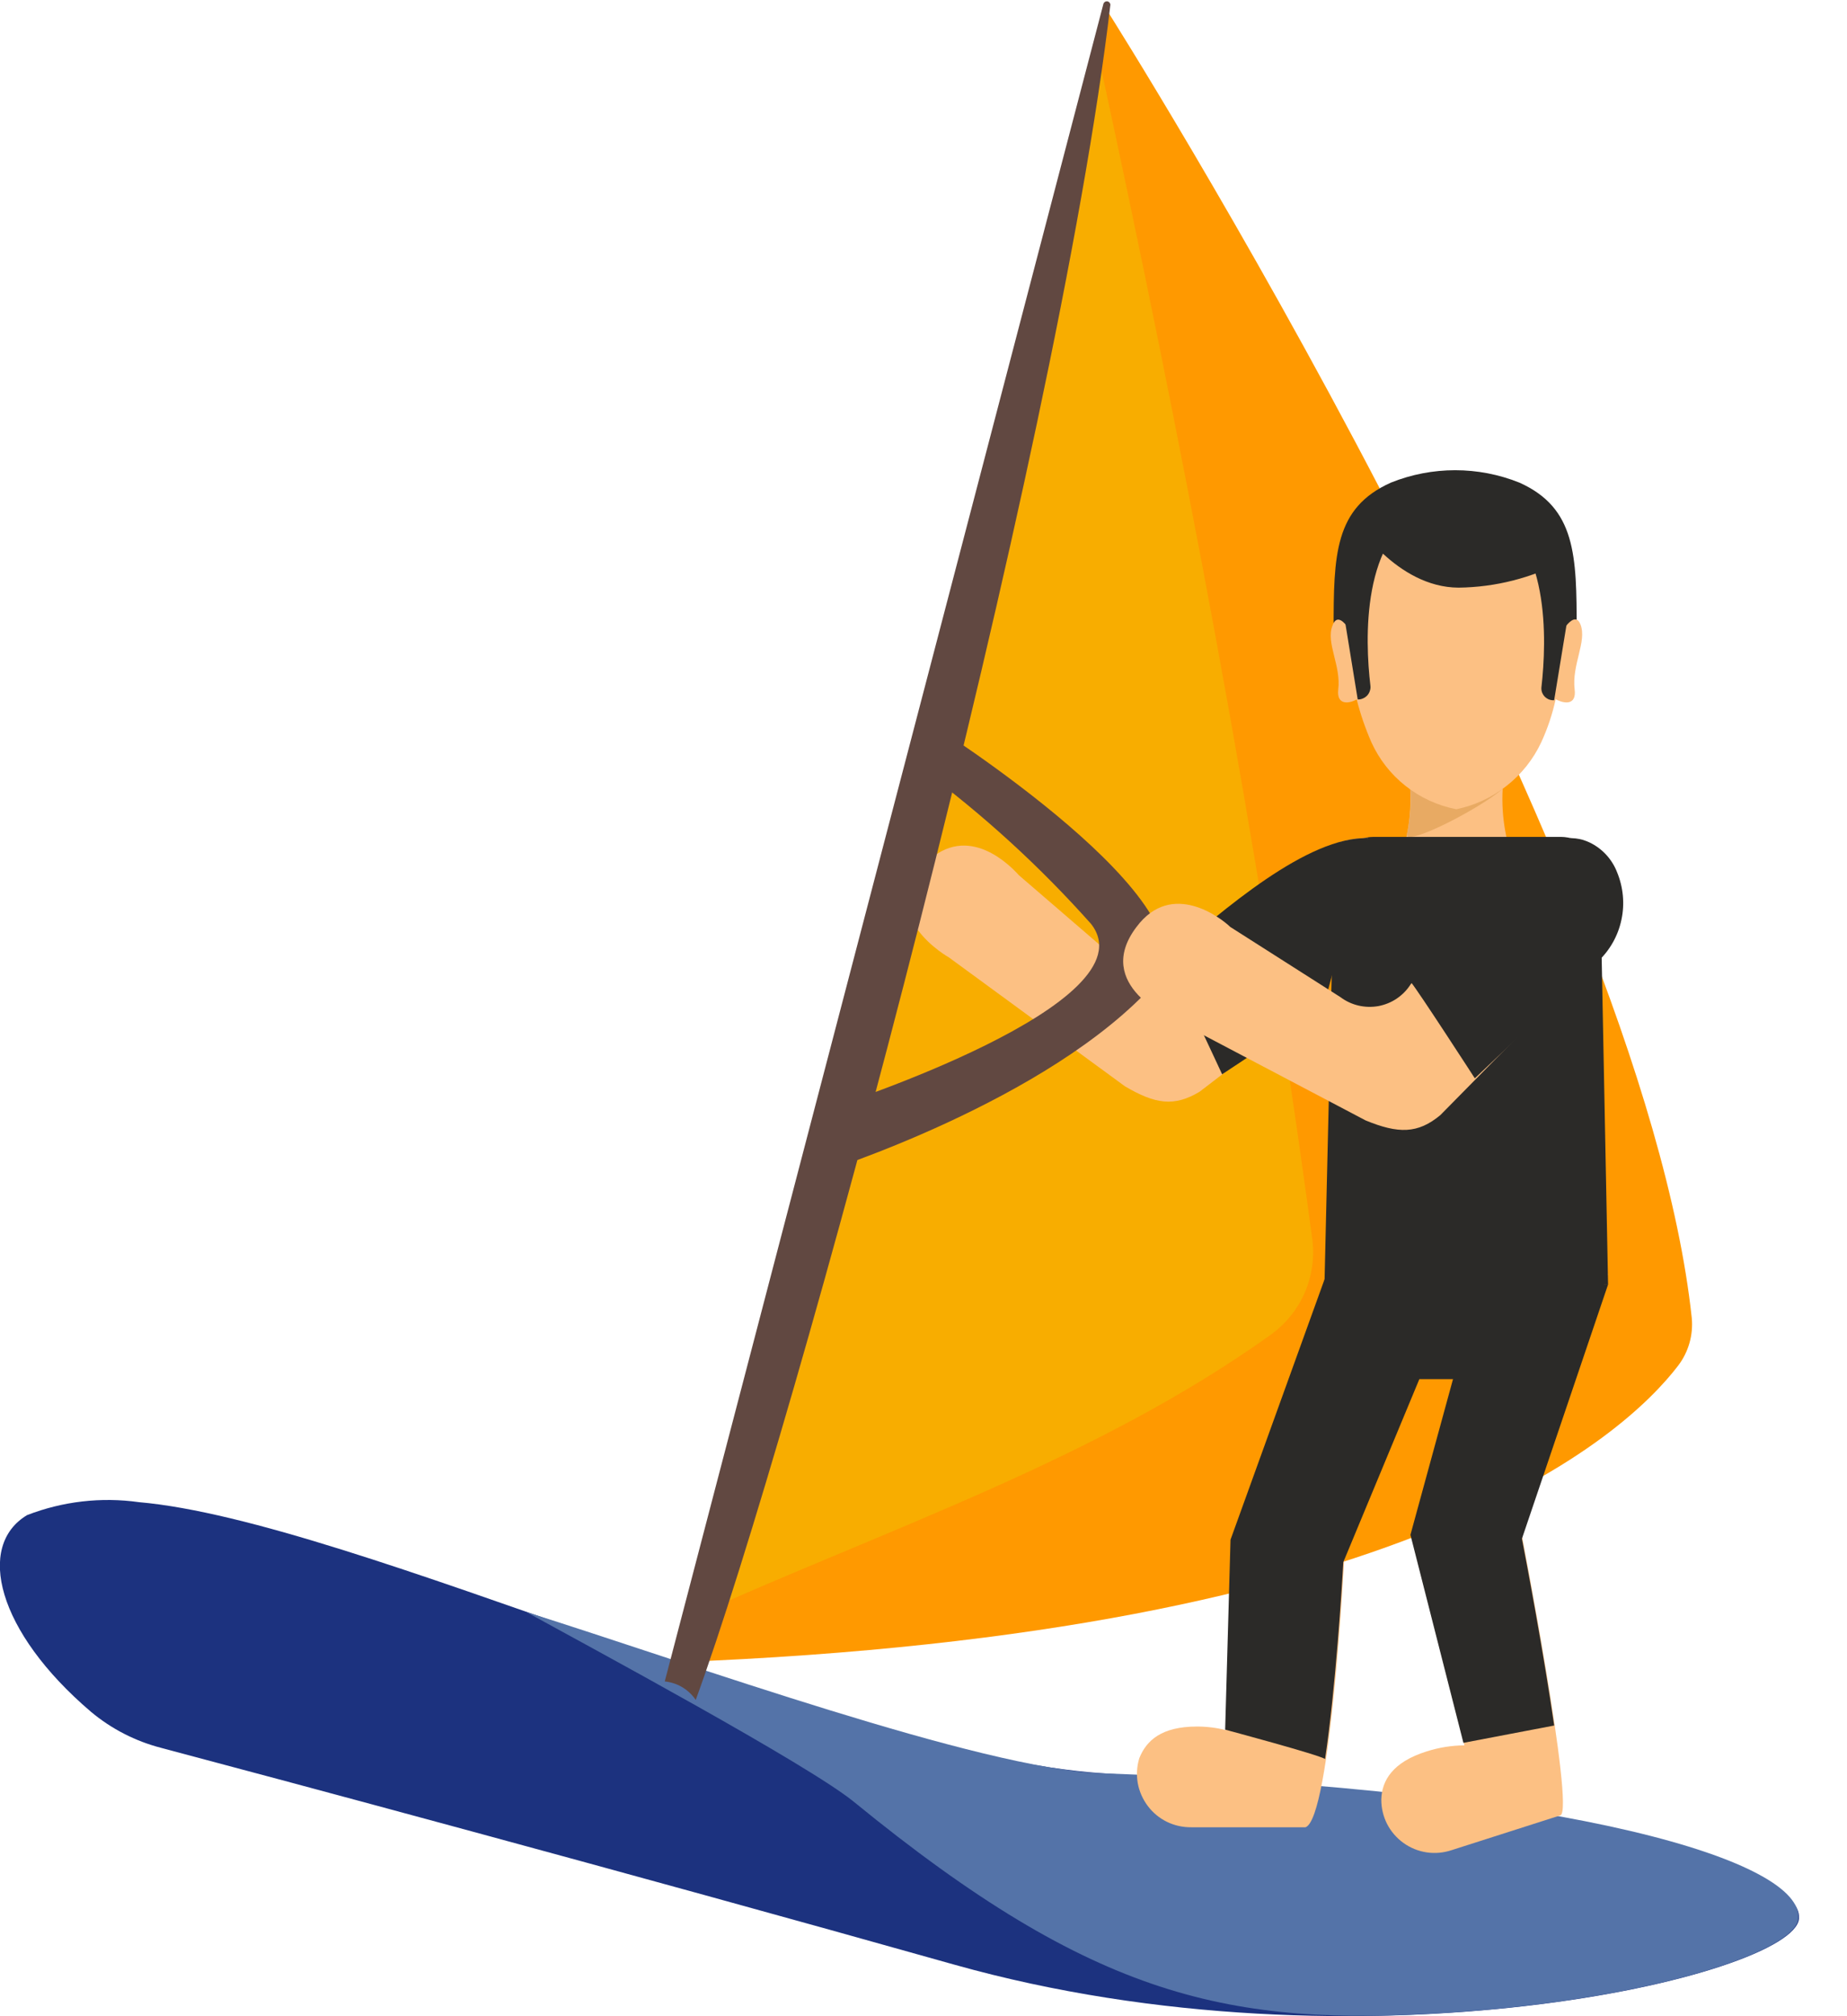 <svg width="22" height="24" viewBox="0 0 22 24" fill="none" xmlns="http://www.w3.org/2000/svg">
<g clip-path="url(#clip0_1232_6733)">
<path d="M1.084 20.377C1.327 20.58 1.613 20.727 1.92 20.806C3.239 21.156 7.381 22.264 11.369 23.387C16.199 24.743 21.361 23.52 21.428 22.841C21.494 22.162 18.288 21.47 13.126 21.108C9.923 20.884 4.214 18.104 1.654 17.881C1.205 17.818 0.747 17.871 0.323 18.035C-0.287 18.4 -0.039 19.42 1.084 20.377Z" fill="#1C327F"/>
<path d="M13.117 21.108C11.686 21.057 8.217 19.801 6.267 19.188C7.01 19.596 9.618 20.999 10.168 21.446C13.047 23.798 14.659 24.127 17.265 23.958C19.65 23.804 21.383 23.233 21.419 22.841C21.494 22.162 18.774 21.307 13.117 21.108Z" fill="#5473A8"/>
<path d="M13.207 0.157C13.207 0.157 19.562 10.186 20.151 15.689C20.17 15.892 20.112 16.095 19.988 16.257C19.348 17.093 16.788 19.451 8.057 19.786L13.207 0.157Z" fill="#FF9900"/>
<path d="M18.098 5.745C17.607 5.548 17.059 5.548 16.567 5.745C15.894 6.047 15.885 6.605 15.885 7.493H18.78C18.78 6.614 18.771 6.047 18.098 5.745Z" fill="#2B2A28"/>
<path d="M17.908 9.277H16.788C16.823 9.603 16.784 9.934 16.672 10.242C16.56 10.551 16.378 10.83 16.142 11.058L17.295 12.45H17.401L18.551 11.058C18.315 10.83 18.135 10.551 18.023 10.242C17.912 9.933 17.872 9.603 17.908 9.277Z" fill="#FCC083"/>
<path d="M17.908 9.277H16.788C16.815 9.495 16.805 9.717 16.758 9.932C16.727 10.083 17.6 9.645 17.896 9.392C17.902 9.319 17.908 9.277 17.908 9.277Z" fill="#E8AA63"/>
<path d="M18.826 7.435C18.784 7.324 18.708 7.381 18.648 7.457C18.679 6.98 18.52 6.51 18.207 6.149H16.489C16.175 6.507 16.014 6.975 16.042 7.451C15.985 7.378 15.912 7.327 15.87 7.451C15.792 7.653 15.976 7.928 15.94 8.208C15.919 8.398 16.067 8.377 16.16 8.326C16.204 8.501 16.263 8.671 16.335 8.836C16.428 9.04 16.568 9.219 16.744 9.357C16.92 9.496 17.127 9.59 17.346 9.633C17.565 9.588 17.771 9.493 17.946 9.354C18.122 9.216 18.263 9.039 18.358 8.836C18.434 8.672 18.491 8.5 18.53 8.323C18.627 8.377 18.78 8.401 18.756 8.208C18.72 7.912 18.904 7.638 18.826 7.435Z" fill="#FCC083"/>
<path d="M17.364 12.45H17.343V12.477L17.364 12.45Z" fill="#4D5053"/>
<path d="M16.136 6.195C16.136 6.195 16.631 6.992 17.373 6.995C17.813 6.99 18.244 6.88 18.632 6.675C18.632 6.675 17.277 5.069 16.136 6.195Z" fill="#2B2A28"/>
<path d="M16.323 8.16C16.26 7.626 16.208 6.376 17.008 6.026L16.764 5.908C16.764 5.908 16.048 6.053 15.982 7.158L16.172 8.326C16.193 8.327 16.215 8.323 16.234 8.314C16.254 8.306 16.271 8.293 16.286 8.278C16.3 8.262 16.311 8.243 16.317 8.223C16.324 8.203 16.326 8.181 16.323 8.16Z" fill="#2B2A28"/>
<path d="M18.512 8.335L18.702 7.176C18.635 6.068 17.92 5.923 17.92 5.923L17.675 6.044C18.475 6.391 18.421 7.641 18.361 8.175C18.358 8.196 18.36 8.217 18.366 8.237C18.373 8.257 18.384 8.276 18.398 8.291C18.413 8.306 18.43 8.318 18.45 8.326C18.469 8.333 18.491 8.337 18.512 8.335Z" fill="#2B2A28"/>
<path d="M17.307 15.17H16.099L14.666 18.334L14.602 20.595C14.49 20.566 14.374 20.552 14.258 20.552C13.835 20.552 13.654 20.718 13.57 20.93C13.541 21.026 13.535 21.127 13.552 21.226C13.57 21.324 13.611 21.417 13.671 21.497C13.731 21.577 13.809 21.642 13.899 21.686C13.989 21.73 14.088 21.752 14.189 21.751H15.55C15.852 21.648 16.012 18.545 16.012 18.545L17.307 15.17Z" fill="#FCC083"/>
<path d="M18.122 18.249L19.154 15.164H17.663L16.809 18.285L17.443 20.776C17.29 20.777 17.138 20.802 16.993 20.848C16.588 20.975 16.459 21.195 16.453 21.419C16.452 21.52 16.476 21.62 16.521 21.71C16.567 21.8 16.634 21.878 16.716 21.937C16.799 21.997 16.894 22.035 16.994 22.05C17.094 22.065 17.196 22.055 17.292 22.023L18.587 21.609C18.759 21.54 18.122 18.249 18.122 18.249Z" fill="#FCC083"/>
<path d="M13.072 0.613L8.205 19.263C10.569 18.198 13.069 17.371 15.149 15.879C15.321 15.752 15.457 15.582 15.542 15.385C15.627 15.188 15.658 14.972 15.632 14.759C14.992 9.989 14.08 5.256 13.072 0.613Z" fill="#F8AD00"/>
<path d="M19.155 15.287H19.107L19.146 15.17H16.643H16.1H15.798L14.657 18.328L14.593 20.589C14.593 20.589 15.722 20.891 15.783 20.939C15.909 20.1 15.985 18.877 16 18.596L16.906 16.417H17.307L16.8 18.27L17.431 20.746L18.512 20.54C18.391 19.701 18.186 18.614 18.128 18.316L19.155 15.287Z" fill="#2B2A28"/>
<path d="M19.058 10.385C19.047 10.269 18.992 10.161 18.906 10.083C18.819 10.005 18.707 9.962 18.59 9.962H16.362C16.245 9.962 16.131 10.005 16.044 10.084C15.957 10.163 15.902 10.271 15.891 10.388L15.776 15.288H19.154L19.058 10.385Z" fill="#2B2A28"/>
<path d="M11.028 10.273C11.529 9.775 12.045 10.316 12.136 10.418L13.313 11.432C13.369 11.489 13.437 11.533 13.511 11.562C13.585 11.592 13.665 11.605 13.745 11.602C13.824 11.599 13.902 11.579 13.974 11.544C14.046 11.509 14.11 11.46 14.161 11.399C14.832 10.823 15.574 9.95 16.296 9.977L15.469 12.091L14.288 12.996C13.986 13.177 13.76 13.144 13.398 12.93L11.306 11.399C11.306 11.399 10.4 10.892 11.028 10.273Z" fill="#FCC083"/>
<path d="M13.899 11.408C14.569 10.829 15.58 9.95 16.299 9.977L15.765 11.988L14.557 12.788C14.557 12.788 13.962 11.505 13.899 11.408Z" fill="#2B2A28"/>
<path d="M8.287 20.235C9.449 17.06 12.592 5.461 13.226 0.057C13.226 0.048 13.222 0.038 13.216 0.031C13.209 0.023 13.201 0.018 13.191 0.016C13.181 0.015 13.171 0.016 13.163 0.021C13.154 0.026 13.148 0.033 13.144 0.042L7.918 20.015C7.992 20.023 8.064 20.046 8.127 20.084C8.191 20.122 8.245 20.174 8.287 20.235Z" fill="#614841"/>
<path d="M11.085 8.613C11.085 8.613 14.56 10.805 13.757 11.701C12.495 13.111 9.763 13.965 9.763 13.965L9.938 13.171C9.938 13.171 13.739 11.943 12.996 10.998C12.386 10.313 11.706 9.692 10.968 9.147L11.085 8.613Z" fill="#614841"/>
<path d="M13.537 11.034C13.959 10.469 14.548 10.931 14.654 11.034L15.967 11.87C16.031 11.918 16.104 11.952 16.182 11.97C16.259 11.988 16.34 11.99 16.419 11.976C16.497 11.961 16.572 11.931 16.638 11.886C16.704 11.841 16.76 11.784 16.803 11.716C17.383 11.046 17.993 10.077 18.708 9.998L18.195 12.22L17.156 13.274C16.888 13.497 16.655 13.497 16.266 13.337L13.972 12.13C13.972 12.13 13.008 11.731 13.537 11.034Z" fill="#FCC083"/>
<path d="M16.806 11.692C17.386 11.022 17.993 10.056 18.708 9.977H18.723C18.784 9.979 18.845 9.991 18.901 10.014C18.983 10.047 19.057 10.098 19.119 10.161C19.18 10.224 19.229 10.299 19.261 10.382C19.335 10.561 19.354 10.759 19.313 10.949C19.273 11.139 19.175 11.312 19.034 11.444L17.567 12.836C17.567 12.836 16.885 11.783 16.806 11.692Z" fill="#2B2A28"/>
</g>
<defs>
<clipPath id="clip0_1232_6733">
<rect width="21.428" height="24" fill="white"/>
</clipPath>
</defs>
</svg>

